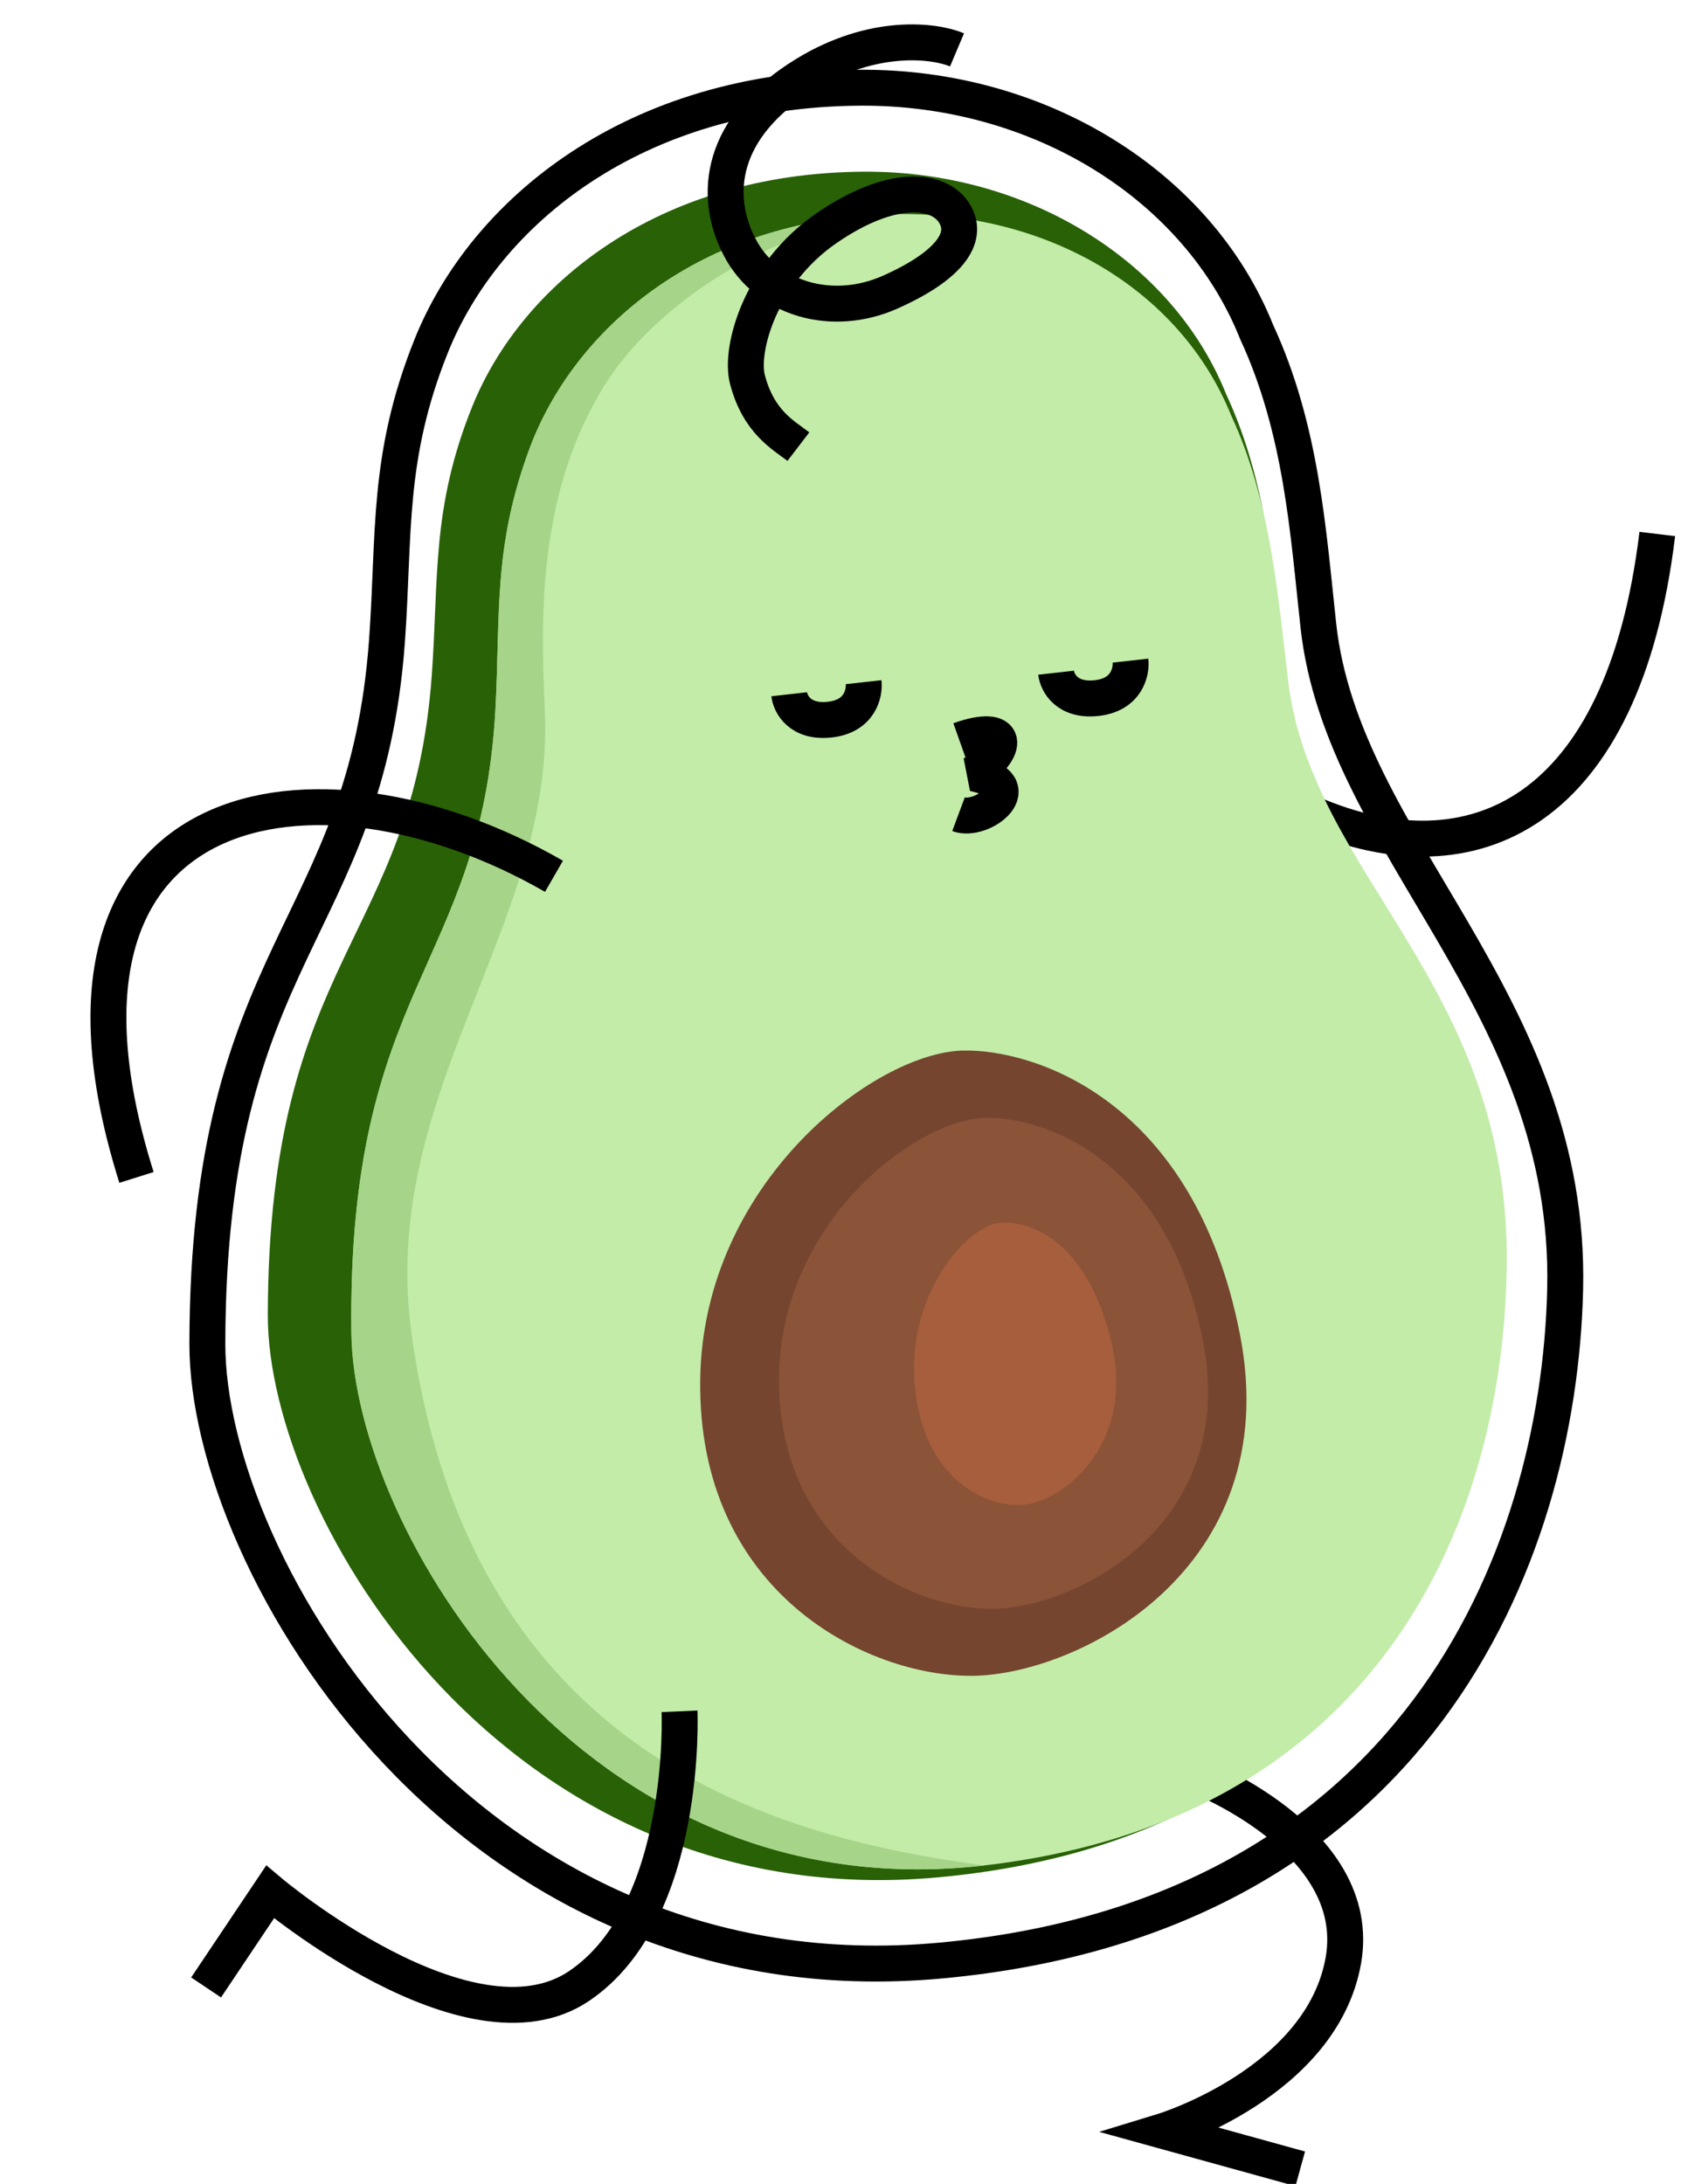<svg width="117" height="152" viewBox="0 0 117 152" fill="none" xmlns="http://www.w3.org/2000/svg">
<path d="M91.331 56.637C102.5 61.449 113 56.637 115.349 37.166" stroke="black" stroke-width="2.5"/>
<path d="M82.999 123.449C82.999 123.449 94.999 127.949 93.499 136.449C91.999 144.949 80.979 148.317 80.979 148.317L90.499 150.949" stroke="black" stroke-width="2.5"/>
<path d="M14.432 93.5C14.4 108.904 32.589 139.506 65.503 136.452C98.417 133.399 108.48 108.584 108.936 89.781C109.423 69.702 93.442 58.972 91.758 43.526C91.043 36.956 90.592 29.865 87.462 23.103C83.389 12.912 72.347 6.021 59.841 6.105C44.127 6.211 33.755 14.759 30.018 24.068C26.905 31.825 27.472 37.146 26.935 44.597C25.469 64.924 14.49 66.047 14.432 93.5Z" stroke="black" stroke-width="2.5"/>
<path d="M18.64 91.533C18.614 105.562 35.237 133.436 65.306 130.662C95.374 127.888 103.851 105.29 104.263 88.166C104.704 69.88 90.813 60.104 89.272 46.037C88.617 40.053 88.204 33.595 85.343 27.436C81.62 18.154 71.531 11.876 60.106 11.95C45.751 12.043 36.276 19.826 32.865 28.303C30.022 35.366 30.541 40.213 30.052 46.999C28.717 65.511 18.687 66.532 18.64 91.533Z" fill="#296107"/>
<path d="M24.457 92.787C24.627 106.38 40.503 133.081 68.488 129.837C96.472 126.593 104.717 105.25 104.872 87.926C105.046 68.468 91.287 60.998 89.657 47.395C88.964 41.609 88.451 34.851 85.7 28.937C82.103 20.012 72.653 14.624 62.005 14.907C48.628 15.262 39.905 22.979 36.843 31.256C34.29 38.153 34.842 42.84 34.479 49.423C33.49 67.385 24.156 68.56 24.457 92.787Z" fill="#C2ECA8"/>
<path d="M24.458 92.787C24.627 106.38 40.504 133.081 68.488 129.837C54.419 127.938 32.723 122.46 28.638 92.787C26.331 76.031 38.65 64.343 37.919 49.424C37.575 42.41 37.575 34.093 42.044 26.874C45.619 21.099 53.732 15.874 62.006 14.907C48.628 15.263 39.906 22.979 36.843 31.256C34.291 38.153 34.842 42.84 34.48 49.424C33.49 67.385 24.157 68.561 24.458 92.787Z" fill="#A6D489"/>
<path d="M67.671 116.637C74.969 116.58 89.499 109.28 86.305 92.891C83.111 76.502 71.926 73.007 67.017 73.119C60.88 73.26 48.917 82.317 48.736 96.016C48.538 110.881 60.373 116.694 67.671 116.637Z" fill="#75452F"/>
<path d="M69.091 111.974C74.823 111.929 86.234 106.196 83.725 93.326C81.217 80.455 72.433 77.71 68.578 77.799C63.759 77.909 54.364 85.022 54.221 95.78C54.067 107.453 63.36 112.019 69.091 111.974Z" fill="#8B5338"/>
<path d="M71.393 104.719C74.067 104.384 79.116 100.475 77.311 93.221C75.506 85.967 71.268 84.865 69.471 85.124C67.226 85.448 63.187 90.04 63.65 96.225C64.152 102.936 68.718 105.055 71.393 104.719Z" fill="#A75E3D"/>
<path d="M47.295 119.107C47.295 119.107 47.916 133.13 40.278 138.244C32.639 143.358 18.798 131.679 18.798 131.679L14.345 138.326" stroke="black" stroke-width="2.5"/>
<path d="M9.5 81.949C1 54.949 22 51.449 38.557 60.99" stroke="black" stroke-width="2.5"/>
<path d="M60.108 47.479C60.194 48.25 59.847 49.85 57.765 50.084C55.682 50.318 55.008 49.005 54.931 48.32" stroke="black" stroke-width="2.5"/>
<path d="M78.682 45.98C78.768 46.751 78.421 48.352 76.339 48.586C74.257 48.819 73.582 47.507 73.505 46.821" stroke="black" stroke-width="2.5"/>
<path d="M66.611 3.471C65.074 2.822 60.809 2.254 56.049 5.178C50.098 8.833 49.598 13.58 51.482 17.203C53.367 20.827 57.922 22.127 61.946 20.339C65.97 18.55 67.496 16.588 66.43 14.852C65.364 13.117 62.066 12.752 57.508 15.893C52.949 19.035 51.459 24.289 52.027 26.431C52.807 29.367 54.496 30.265 55.569 31.085" stroke="black" stroke-width="2.5"/>
<path d="M66.772 51.514C70.339 50.252 70.249 52.16 67.77 53.828C71.791 54.676 68.345 57.278 66.713 56.671" stroke="black" stroke-width="2.5" stroke-linejoin="bevel"/>
</svg>
